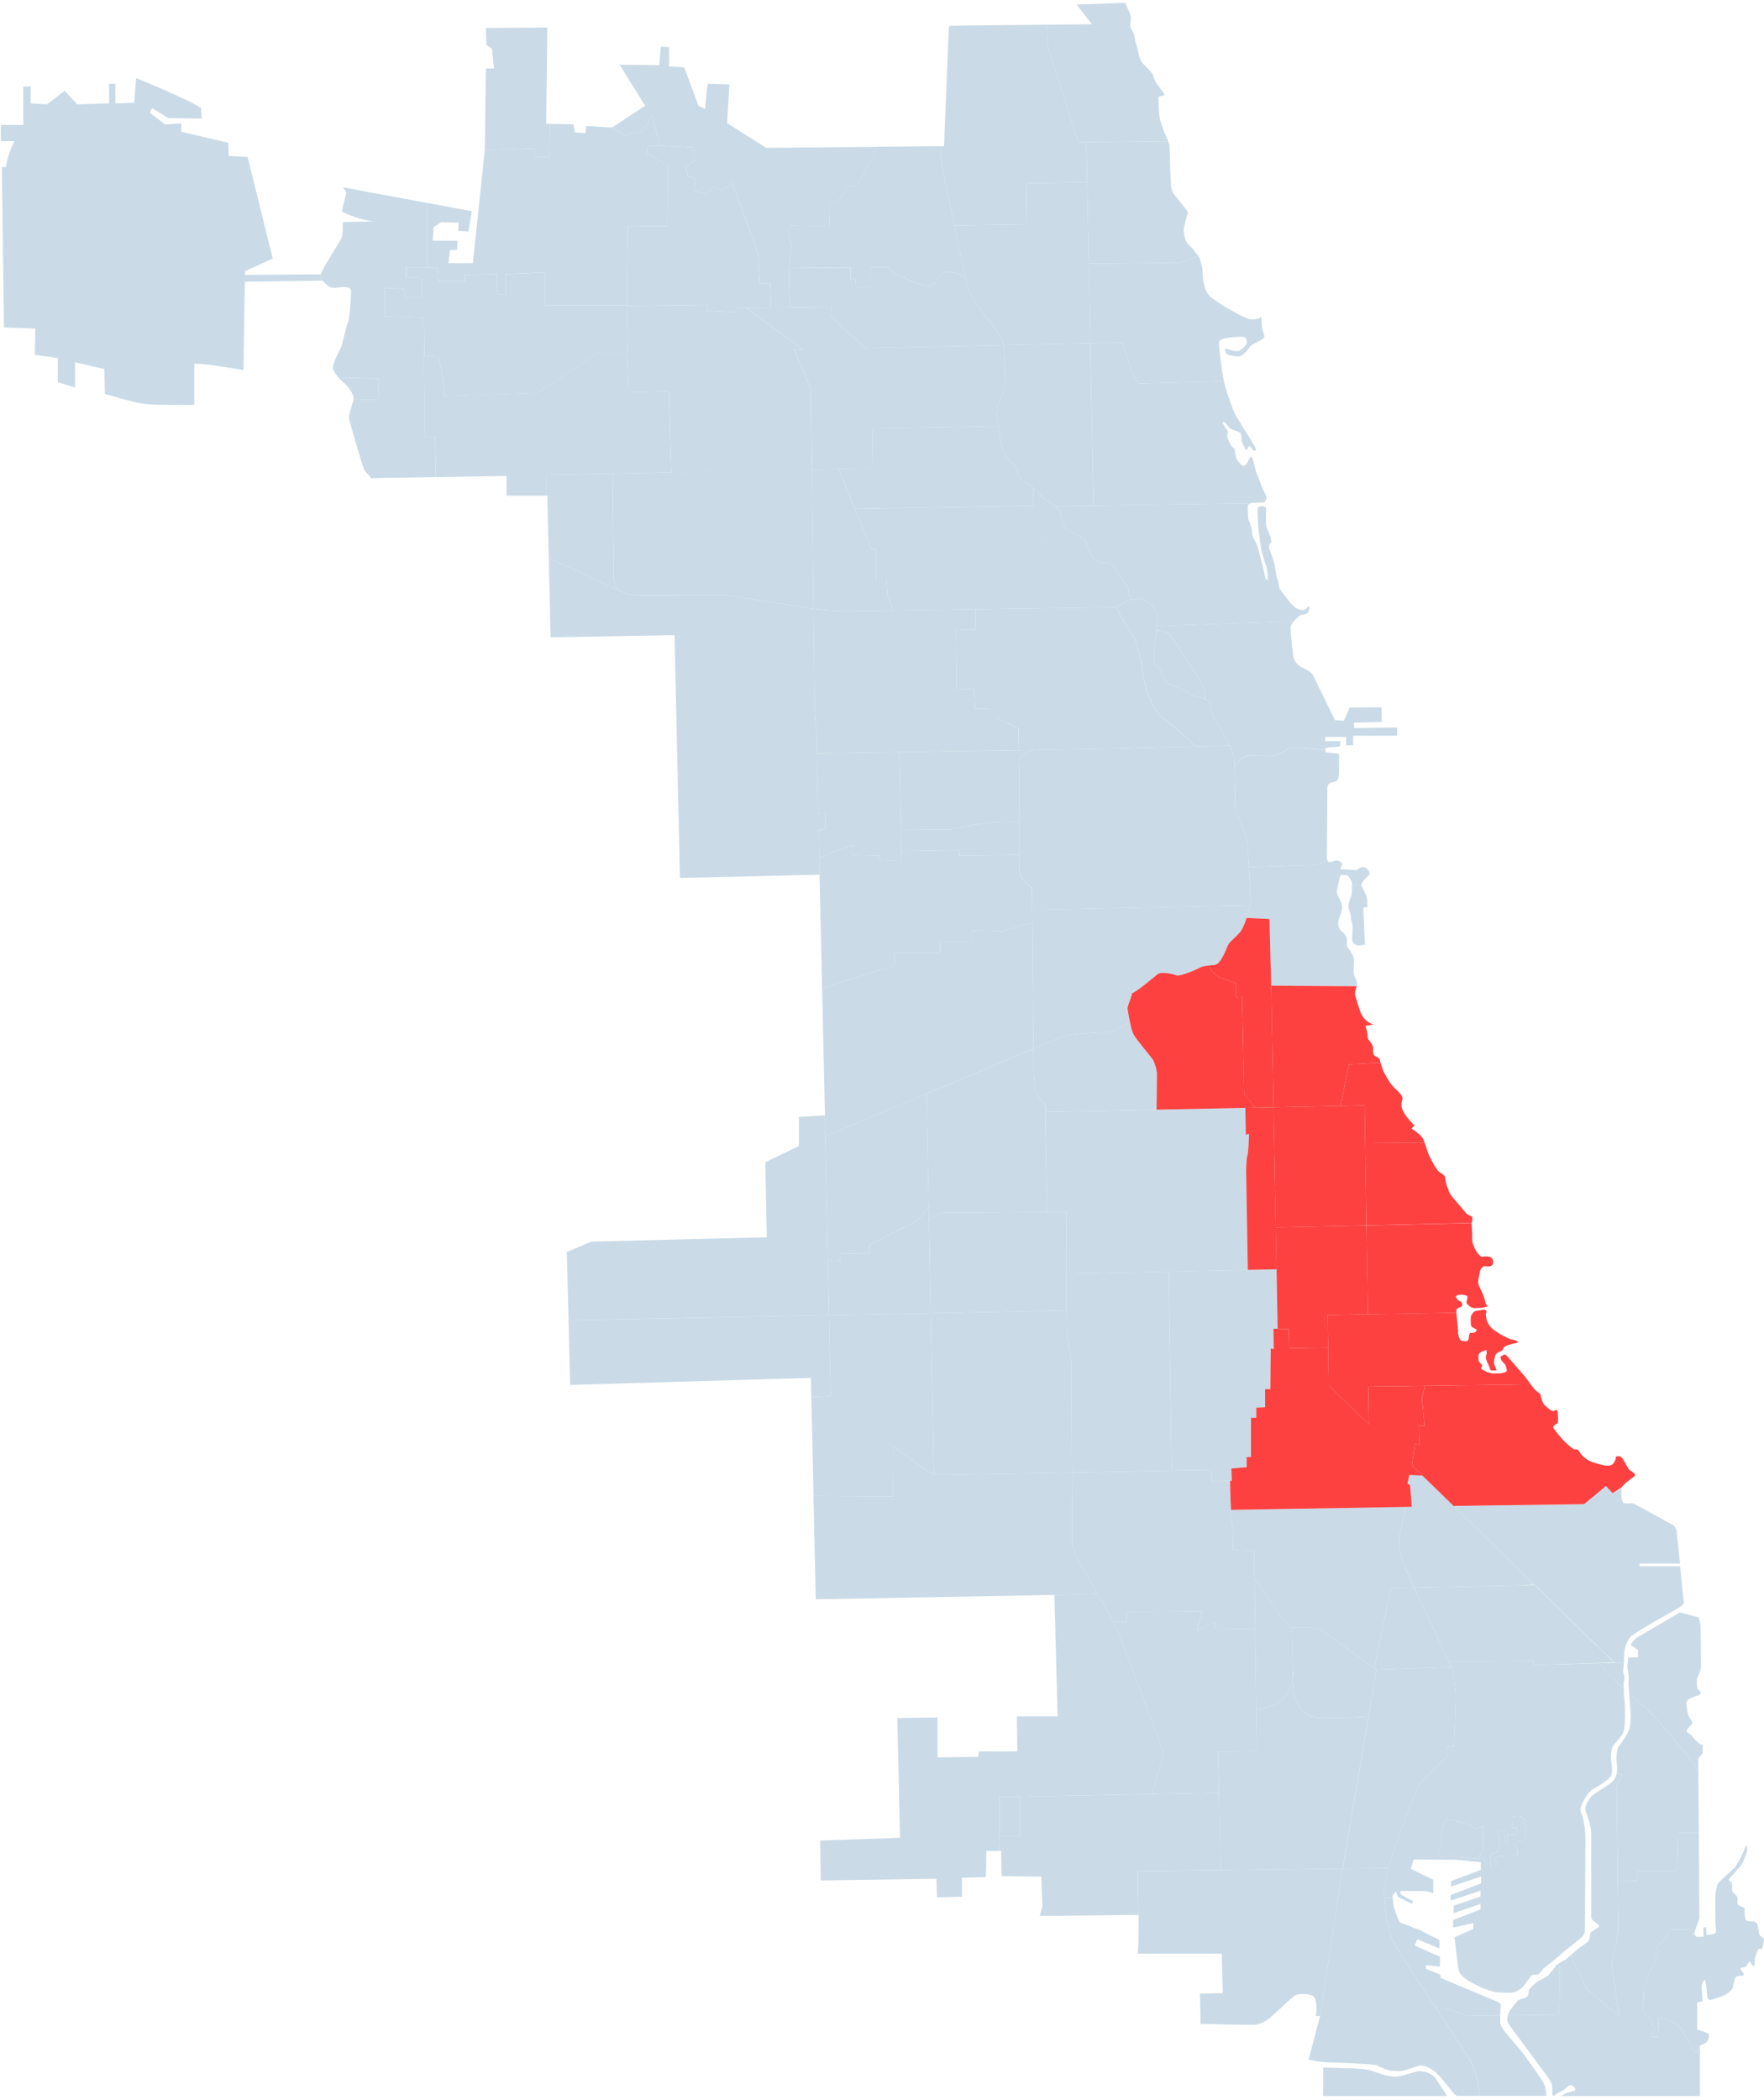 <svg viewBox="0 0 84 100" xmlns="http://www.w3.org/2000/svg"><g fill="none" fill-rule="evenodd"><path d="M16.177 17.977l1.863.05-.027 1.017-1.175-.025c.023-.306-.337-.69-.48-.81-.06-.05-.138-.123-.214-.204l.033-.03zM29.84 14.54h-3.88v-1.564l-1.89.08v.962h-.39v-.963l-1.55.026v.313h-1.243l-.052-.65h-1.5v.468l.75.027v.91h-.83v-.39l-.93-.05v1.353l1.863.078.026 1.823.647-.025s.363 1.406.285 1.927l4.45-.156 2.874-1.9h1.422l-.052-2.267zM47.593 87.456h.983v-1.9h-.983M63.024 98.454c.223.015.417.017.522.017.285 0 1.398.027 1.67.105.27.078.84.34 1.255.313.415-.026.868-.26 1.087-.26.22 0 .61.038.854.416.196.3.4.615.475.733l-.01.022h-5.86v-1.303l.01-.043zM72.474 97.703s-.517-.612-.673-.794c-.154-.183-.297-.366-.348-.508-.025-.07-.025-.25-.017-.435l-1.447.02c-.126 0-.606-.167-.794-.25-.187-.085-.833-.17-.833-.17l-.012.01c.832 1.267 1.63 2.478 1.63 2.478s.376.506.47 1.745h3.182c-.004-.194-.04-.402-.082-.522-.077-.22-1.074-1.575-1.074-1.575M80.922 97.453c-.05.095-.076.277-.076.277l-.117.012s-.518-.886-.687-1.16c-.168-.273-1.048-.52-1.048-.52l-.04.926h-.295s.012-.054.012-.118c0-.065.13-.17.13-.248 0-.078-.065-.142-.13-.195-.065-.052-.026-.182-.04-.274-.01-.09-.258-.142-.336-.273-.077-.13-.05-.455-.04-.508.016-.052.016-.572.04-.65.027-.078.092-.25.092-.366 0-.117.116-.376.155-.43.04-.05.22-.39.272-.56.05-.168.09-.494.09-.585 0-.09.323-.416.388-.467.065-.052.078-.144.09-.235.014-.09.247-.208.247-.208l.88.025.156.19.257-.75-.028-4.063h-.992L79.86 89.1h-1.88v.46l-.938.023h-.008l.03 2.393s-.168.924-.252 1.155c-.082.232-.042.63-.042.63l.334 2.227-1.523-1.26-.793-1.596-.014-.014c-.122.106-.24.2-.267.212-.036.014-.14.072-.237.133l.017.03-.042 2.435-2.442.038c-.036.12-.058.296.088.49.21.274 1.826 2.45 1.903 2.578.078.13.13.287.13.418 0 .12-.02.338.035.352h.017c.078-.027.156-.13.284-.183.13-.05.232-.117.297-.183.066-.064.182-.18.284-.142.106.04.26.208.118.26-.14.053-.323.065-.4.117-.04.027-.136.078-.22.13h6.612v-2.344l-.028-.003zM58.045 85.36l-.036-1.952 1.836-.02-.027-2.002c1.318-.09 1.65-.902 1.73-1.41.007.646.185 1.83 1.39 1.83 1.118 0 1.86-.037 2.222-.06l-1.227 7.227v.007l-5.822.072-.068-3.69z" fill="#CADBE7"/><path d="M61.568 79.566s-.022.167-.02.41c-.078.508-.41 1.32-1.73 1.41l-.048-3.816-.033-2.433c.132.196 1 1.47 1.194 1.74.21.293.543.63.543.63l.037-.002.058 2.06" fill="#CADBE7"/><path d="M65.543 79.502l-.38 2.243c-.364.024-1.105.06-2.224.06-1.205 0-1.383-1.183-1.39-1.83.036-.238.018-.41.018-.41l-.058-2.06.777-.02s.46.02.71.188c.218.147 1.98 1.42 2.437 1.75l.11.08M74.27 93.46l.017.03-.042 2.435-2.442.038c.012-.05.03-.093.037-.122.027-.103.362-.48.388-.532.027-.053.156-.117.323-.157.17-.038.17-.09.17-.09.078-.04.064-.196.078-.287.013-.09.388-.403.427-.43.04-.026.31-.168.413-.22.104-.053.402-.443.454-.522.023-.034.097-.088.177-.14M71.348 95.333s.13.053.116.17c-.006.06-.023.264-.03.464l-1.446.02c-.126 0-.606-.167-.794-.25-.187-.085-.833-.17-.833-.17l-.012.01c-.74-1.13-1.504-2.3-1.76-2.705-.497-.786-.605-1.505-.66-2.5l.39-.02c.007.12.04.37.06.464.028.103.222.703.312.742.092.04.388.117.492.18.104.067.376.118.454.17.077.053.645.34.71.365.066.027.195.105.195.105v.403l-1.047-.44-.13.297 1.204.535v.47l-.66-.067v.17l.685.286v.145l2.756 1.158zM77.25 84.5l-.27.525.054 4.558.03 2.394s-.168.923-.252 1.154c-.082.232-.042.63-.042.63l.334 2.227-1.523-1.26-.793-1.596-.014-.014.34-.296c.078-.065.376-.273.48-.35.102-.08.13-.34.14-.418.015-.08.287-.208.39-.3.104-.09-.168-.22-.272-.31-.102-.094-.077-.262-.077-.262v-3.855c-.003-.025-.006-.077-.012-.18-.012-.21-.18-.704-.26-.926-.076-.223.21-.614.287-.692.078-.078.22-.17.8-.547.248-.158.355-.347.397-.53l.037.008.23.042zM77.292 79.166h.034c-.01.18-.025.32-.025.32s-.025.066 0 .158c.026.09.052.156.052.234 0 .078-.038.247-.038.286 0 .014 0 .106.004.223-.342-.312-.64-.59-.716-.665-.07-.072-.253-.286-.45-.524l.724-.02.416-.012z" fill="#CADBE7"/><path d="M70.598 88.184c.065-.05.05-.22.05-.22v-1.03s-.295.144-.387.132c-.09-.014-.232-.144-.322-.183-.09-.04-.866-.274-.997-.274-.127 0-.166.273-.218.39-.052.117-.09.52-.104.703-.012.183-.09.39-.128.52-.04.132.155.183.155.183l.723-.012 1.048.117s.053-.13.053-.182c0-.05.063-.09.128-.144m1.98-.598c.09-.052.104-.273.104-.273s-.092-.574-.143-.73c-.052-.156-.493-.078-.493-.078s-.013.21-.013.287c0 .078-.012.117-.065.195-.052.08.285.052.285.052l-.014.3-.45.012v.39l-.144-.012s-.012-.366-.012-.47c0-.104-.156-.116-.272-.09-.116.025.025.272.05.403.028.13-.076.508-.115.586-.04.078-.323.117-.323.117v.61s.335-.05.335-.103c0-.053-.08-.13-.117-.21-.04-.077.104-.18.104-.18l.958-.04.012-.248s-.077-.13-.104-.22c-.025-.092.053-.144.092-.183.04-.04.233-.066.323-.117m-6.46 1.367c.364-1.316 1.126-3.2 1.466-4.014h.003l1.315-1.28.022-.483h.312s.084-2.08.084-2.394c0-.316-.146-1.303-.146-1.303s-.018-.04-.053-.11c-.026-.058-.065-.14-.112-.237l.02-.01 4.006-.042-.02.21 3.138-.092c.197.238.38.452.45.524.076.076.374.353.716.666.006.21.017.504.034.57.027.105.027.65.027.756 0 .103 0 .638-.105.833-.105.195-.415.508-.466.586-.052.078-.105.35-.105.547 0 .195.17.742-.05.964-.222.22-.65.48-.766.533-.117.053-.272.22-.323.312-.052.09-.376.546-.284.794l.09.247s.104.457.116.73l.01.274-.023 4.35s.012.207-.156.363-.97.77-1.034.847c-.066.078-.738.598-.79.65-.052.053-.18.26-.27.275-.093.01-.248 0-.3.05-.05.052-.36.52-.477.613 0 0-.132.09-.273.156-.143.063-.543.063-.92.024-.375-.04-1.137-.416-1.37-.572-.233-.156-.35-.3-.402-.404-.05-.104-.22-1.64-.22-1.64l.894-.392v-.286l-.96.222v-.365l1.308-.508v-.26l-1.28.442v-.352l1.28-.442v-.274l-1.424.47v-.262l1.45-.56v-.326l-1.437.483v-.262l1.423-.534v-.364l-1.138-.118-2.057-.012-.143.442 1.075.52v.64l-.376-.105h-1.19v.156l.61.34-.067.116-.672-.34-.077-.247s-.167.143-.167.235v.044l-.387.02c-.007-.09-.012-.188-.016-.286-.01-.25.07-.653.203-1.133" fill="#CADBE7"/><path d="M80.875 84.264l.02 3.008h-.992L79.86 89.1h-1.88v.46l-.938.023h-.008l-.054-4.558.27-.525-.23-.042-.036-.008c.058-.248-.008-.49-.008-.64 0-.26.014-.455.078-.6.065-.143.35-.43.505-.807.154-.376.076-.976.076-1.08 0-.062-.032-.412-.06-.698.397.36.793.717.94.84.238.2 1.66 1.866 2.36 2.8" fill="#CADBE7"/><path d="M81.08 83.056v.416l-.208.26.003.532c-.7-.933-2.12-2.598-2.358-2.798-.148-.124-.544-.48-.94-.84-.017-.192-.03-.353-.03-.384 0-.078.012-.34.012-.403 0-.067-.052-.328-.065-.445-.014-.117.05-.48.05-.48H78v-.34l-.337-.247c.026-.156.284-.35.284-.35l2.045-1.2.893.234s.077.21.09.39c.014.184.026 1.903.026 1.98 0 .08-.064.248-.09.313-.025.066-.103.208-.103.26 0 .053-.027.378.04.456.064.08.166.17.142.223-.028.05-.118.104-.195.117-.078.012-.3.117-.35.144-.053.025-.143.117-.143.22 0 .105.066.573.143.664.078.092.18.25.13.3-.052.052-.3.3-.246.378.05.078.18.13.232.196.05.064.35.43.478.415.01 0 .023-.005.04-.01M58.113 89.052l5.82-.072c-.033.22-.997 6.432-1.058 7.018h-.194l-.03-.01c.073-.283.017-.64.017-.64s0-.054-.078-.236-.687-.195-.855-.13c-.17.065-1.048.924-1.268 1.107-.22.18-.517.312-.687.324-.167.013-2.547-.04-2.547-.04l-.06.007-.006-.044-.026-1.406 1.088-.027-.052-1.875h-4.002c0-.03 0-.06.004-.09 0-.004 0-.008.002-.013.002-.025.005-.055.006-.088 0-.01 0-.018.002-.026.003-.037.006-.066.01-.09.015-.112.018-.436.015-.846v-.01c.004-.37.004-.684.004-.684h-.012c-.013-.75-.033-1.557-.033-1.917 0-.054.002-.108.006-.166l.033.003 3.903-.048zM59.846 83.387l-.027-2-.05-3.817h-.03l-1.9-.022v-.314l-.854.42.25-.924-3.59.022v.482l-.626-.02-.004.002c.108.2.175.337.194.396.062.188 2.21 5.86 2.21 5.86l-.557 1.953.907-.02 2.275-.044-.036-1.952 1.836-.02z" fill="#CADBE7"/><path d="M58.62 71.898c.018.418.044.79.077.883l.02 1.03 1.003.02.017 1.307.033 2.433h-.03l-1.9-.022v-.314l-.854.42.25-.924-3.59.022v.482l-.626-.02-.004.002c-.165-.307-.424-.766-.754-1.335-.156-.268-.327-.56-.513-.872-.837-1.408-.69-1.764-.69-1.764s-.01-1.442-.018-3.128l4.75-.093 1.903-.036.022.547.856-.02v.02s.015.733.046 1.364" fill="#CADBE7"/><path d="M66.9 74.608c-.418-1.008-.252-1.49-.252-1.49l.272-1.345v-.017l-5.567.095-2.734.048c.018.418.044.79.077.883l.022 1.03 1 .02.017 1.308c.132.195 1 1.468 1.194 1.74.21.292.543.628.543.628h.037l.777-.02s.46.02.71.187c.218.147 1.98 1.42 2.437 1.75l.005-.006.792-3.8 1.11-.023c-.194-.417-.352-.77-.442-.986M76.848 79.158l-3.834.133.02-.21-4.006.043-.02.01c-.34-.714-1.137-2.38-1.668-3.54l5.09-.102.643-.023c1.745 1.697 2.795 2.734 2.795 2.734s.62.577.98.958M69.174 79.48s-.018-.04-.053-.11l-.01.005-3.568.127-.38 2.243-1.226 7.228-.002.007 2.183-.027c.365-1.316 1.127-3.2 1.467-4.014h.003l1.315-1.28.022-.483h.312s.084-2.08.084-2.394c0-.316-.146-1.303-.146-1.303" fill="#CADBE7"/><path d="M80.004 74.578l.182 1.745s-.04.104-.22.22c-.18.118-2.238 1.226-2.37 1.446-.127.22-.256.468-.256.78 0 .128-.006.272-.014.397h-.034l-.416.01v-.01L69.25 71.74l.028-.03 6.157-.083 1.043-.863.314.338.417-.274.016.006-.003.007c-.038.144-.026.69.117.73.14.04.35 0 .427.013.077.014 1.798.99 1.875 1.015.078.027.195.196.195.313l.167 1.538h-1.927v.13h1.927zM69.12 79.37l-.01.005-3.568.127s-.038-.03-.108-.08l.004-.005.794-3.8 1.108-.023c.532 1.16 1.326 2.825 1.668 3.54l.113.236M55.07 52.84l4.232-.085.02 1.276.156-.038s-.02.84-.078 1.035c-.06.195-.06.703-.06.8 0 .093.07 4.246.077 4.64l-3.764.08-4.867.105c-.003-1.488 0-2.95 0-2.95l-.916.01v-.048l-.104-4.714 5.305-.11zM54.21 89.1l3.903-.05-.068-3.69-2.275.046-.907.02-6.287.124V87.455h-.984l-.02.028.023.63v.02h.075l.026 1.198 1.89.026.05 1.433-.128.44 4.697-.05c-.013-.75-.033-1.556-.033-1.917 0-.054.002-.108.006-.166l.033.003z" fill="#CADBE7"/><path d="M67.726 70.252c1.76 1.71 3.725 3.637 5.328 5.195l-.624.044-5.09.104c-.192-.417-.35-.77-.44-.986-.418-1.008-.252-1.49-.252-1.49l.272-1.345v-.017l.313-.004-.084-1.028-.126-.085.082-.395M48.576 85.55v.005h-.98v-2.161h.85l-.025-1.667h1.942l-.155-5.774 2.04-.064.015-.01c.33.57.59 1.03.754 1.336.108.2.175.337.194.396.062.188 2.21 5.86 2.21 5.86l-.557 1.953-6.287.125zM47.595 88.112v.02h-.624l-.024 1.25-1.14.027v.91l-1.19.027-.025-.886-5.51.08-.028-1.902 3.804-.13-.13-5.703 1.916-.027v1.902l1.94-.027.027-.26h.985v2.162h-.003v1.9l-.02.028M44.237 58.08l.084 4.45-4.844.095-.056-2.59.58.02.02-.357 1.357-.02.042-.4 2.127-1.092s.48-.316.668-.777h.01l.012.67z" fill="#CADBE7"/><path d="M44.125 52.117l.1 5.292h-.01c-.188.46-.668.776-.668.776l-2.13 1.092-.04.4-1.357.02-.02.357-.58-.02-.13-5.926c1.65-.694 3.305-1.39 4.82-2.03l.015.037zM51.017 64.906l.025 5.21c-3.22.057-6.422.114-6.535.103-.01-.003-.025-.006-.042-.014l-.145-7.676 6.353-.127h.12c.008.717.02 1.253.036 1.348.063.338.187.883.187 1.156M64.982 41.297c.155.065.286.247.208.364-.07.107-.36.318-.36.474l-.45.007c0-.046-.002-.085-.005-.113-.014-.132-.208-.352-.208-.352l.014-.27.414.022s.233-.196.388-.13" fill="#CADBE7"/><path d="M65.098 42.77c.015.116.015.428.015.428l-.195.013.078 1.77c-.453.115-.588-.06-.61-.247-.005-.05-.003-.097 0-.142.028-.22.028-.532 0-.637-.025-.105-.05-.144-.05-.195 0-.052-.014-.222-.053-.325-.034-.092-.068-.163-.076-.24v-.034c0-.093.076-.34.13-.483.04-.11.047-.368.042-.536l.45-.006c0 .018.003.033.01.05.078.155.246.468.258.585" fill="#CADBE7"/><path d="M59.53 43.106c.01-.06.018-.104.018-.13 0-.087-.04-.93-.08-1.692h.002l3.132-.104.594-.183.027-.014c.025.048.065.08.13.067.18-.04.258-.117.362-.066.102.052.296.052.102.404l.364.018-.013.27-.335-.015-.105.418c-.038.156-.104.403-.038.534.058.12.216.37.222.59 0 .02 0 .042-.003.06-.027.235-.21.547-.183.743.027.195.09.287.207.378.116.09.208.273.208.35 0 .08-.053.3.05.405.105.104.3.39.285.64-.012.245-.05.558.027.702.077.142.143.325.116.43-.003.015-.01.034-.017.054l-.01-.003-4.06-.026-.01-.353-.07-2.822-1.09-.05c.08-.23.138-.458.166-.602" fill="#CADBE7"/><path d="M59.038 39.09c-.043-.1-.082-.188-.112-.254-.128-.286-.102-.495-.102-.495s-.015-1.178-.034-1.843c.06-.074.253-.308.318-.395.078-.105.517-.13.517-.13s.776.025.907.025c.13 0 .543-.103.672-.26.13-.156.7-.13.7-.13l1.163.104h.052v.106l.646.078v.833s.027.468-.206.495c-.233.025-.35.13-.35.273 0 .143-.026 3.268-.026 3.268s-.005.134.04.22l-.028.014-.594.183-3.132.104h-.002c-.032-.61-.065-1.168-.076-1.25-.018-.14-.208-.607-.354-.945M49.87 57.664v.047c-1.578.012-4.658.035-4.905.035-.334 0-.708.336-.708.336h-.02l-.013-.67-.1-5.293-.015-.037c2.105-.886 3.938-1.658 5.103-2.147l.01 1.09s0 .99.285 1.302l.284.312-.026.313.104 4.714z" fill="#CADBE7"/><path d="M55.09 51.16c0 .2-.016 1.507-.02 1.68l-5.304.11.026-.313-.284-.312c-.286-.313-.286-1.302-.286-1.302l-.01-1.09 1.318-.55c.447-.177 1.746-.216 2.29-.255.192-.014.567-.208.983-.46.048.234.112.474.18.598.157.273.837 1.073.914 1.19.078.117.194.49.194.703M48.525 39.133c-.002.67-.002 1.273-.002 1.578H48.5l-2.823.027v-.26l-2.743.05h-.01l-.02-1.015 2.227-.012c.2 0 .883-.155 1.102-.198.22-.046.947-.157 1.43-.157.093 0 .408-.004.863-.012" fill="#CADBE7"/><path d="M49.24 35.712c-.074.016-.665.152-.69.494-.016.206-.022 1.68-.025 2.927-.455.008-.77.012-.862.012-.484 0-1.21.11-1.43.157-.22.043-.903.198-1.102.198l-2.226.012-.072-3.7c1.735-.026 3.804-.057 5.693-.09.242-.002.48-.006.716-.01M49.154 43.316l.006.625h-.04l-1.373.39-1.45-.025v.547l-1.525-.027v.547H42.6l-.028.6s-.62.208-.983.312c-.364.103-2.434.782-2.434.782h-.007l-.123-5.418-.01-.814 1.588-.618-.025.495 1.267.027.026.208 1.06.052-.008-.47h.01l2.742-.05v.26l2.822-.026h.023v.21s-.024.65.104.833c.13.18.362.47.518.494l.01 1.07z" fill="#CADBE7"/><path d="M59.468 41.284c-.032-.61-.065-1.168-.076-1.25-.018-.14-.208-.607-.354-.945l-.11-.254c-.13-.286-.104-.495-.104-.495s-.015-1.178-.034-1.843c-.006-.208-.013-.366-.02-.422-.008-.094-.106-.32-.23-.572l-1.63.04-2.77.063c-.058.02-2.22.063-4.9.106-.074.016-.665.152-.69.494-.016.206-.022 1.68-.025 2.927v1.788s-.026.65.103.833c.128.18.36.47.517.494l.01 1.07 8.492-.173 1.882-.038c.01-.06.018-.104.018-.13 0-.087-.04-.93-.08-1.692M55.79 69.987l.002.036-4.75.093c-.01-2.3-.025-5.052-.025-5.21 0-.273-.124-.82-.188-1.154-.018-.096-.03-.632-.036-1.35-.005-.52-.008-1.138-.008-1.75l4.867-.105v.026l.137 9.414z" fill="#CADBE7"/><path d="M60.84 63.273l-.052-2.835h-.03l-.588.012-.753.016-3.764.08v.027l.137 9.415.002.035c1.15-.02 1.903-.035 1.903-.035l.022.546.856-.02h.083l-.02-.59.73-.06v-.484h.208v-1.87h.25v-.483l.418-.02v-.862h.25l.012-1.11.01-.822.145.02-.022-.966.203.006zM44.32 62.53l.145 7.676c-.346-.13-1.92-1.33-1.92-1.33l-.02 2.373-3.788-.023-.104-4.703h.03l.897-.043-.084-3.855 4.845-.095z" fill="#CADBE7"/><path d="M44.465 70.206c.017.008.03.01.042.013.113.01 3.315-.047 6.535-.104l.017 3.128s-.147.356.69 1.764c.185.312.356.604.512.873l-.014.01-2.04.063v-.008l-11.362.208-.11-4.927 3.788.023.02-2.375s1.575 1.202 1.92 1.33M39.476 62.625l.084 3.856-.897.043h-.03l-.02-.917-11.464.34-.077-3.076M57.647 43.144l-8.493.172.006.625.047 5.32.006.673 1.317-.55c.447-.177 1.746-.216 2.29-.255.192-.014.567-.208.983-.46-.06-.285-.098-.56-.11-.613-.02-.1.08-.333.118-.43.04-.098.097-.294.097-.294l-.027-.03c.155 0 1.087-.78 1.242-.913.156-.13.7-.025.88.054.183.08 1.01-.287 1.14-.365.088-.053.244-.08.424-.102.087-.01.18-.02.274-.028.285-.026.543-.73.62-.91.078-.183.31-.34.57-.626.12-.133.24-.42.334-.702.078-.23.137-.458.165-.602l-1.883.038zM50.786 60.652c0 .612.003 1.23.008 1.75h-.122l-6.352.128-.083-4.45h.02s.374-.335.708-.335c.247 0 3.327-.023 4.905-.034l.917-.007s-.004 1.46 0 2.95M42.925 40.528l-.02-1.015-.074-3.702c-2.082.032-3.686.054-3.927.057.01.683.033 1.925.048 2.89l.335-.026v.758H39l.01.61.007.736 1.588-.618-.025.495 1.267.027.026.208 1.06.052-.008-.47z" fill="#CADBE7"/><path d="M49.207 49.26l-.047-5.32h-.04l-1.373.39-1.448-.025v.547l-1.528-.027v.547H42.6l-.028.6s-.62.208-.983.312c-.364.103-2.434.782-2.434.782h-.007l.135 6.04-.017.002.01.383.012.62c1.65-.694 3.305-1.39 4.82-2.03 2.105-.886 3.938-1.658 5.103-2.147l-.006-.672z" fill="#CADBE7"/><path fill="#CADBE7" d="M39.42 60.034l-.13-5.925-.013-.62-.01-.382-1.224.076v1.383l-1.054.51-.55.27.077 3.567-8.358.208-.026.01-1.14.485.08 3.253 12.402-.245M42.832 35.81c-2.084.032-3.688.054-3.93.057l-.005-.495c0-.234-.102-1.588-.102-1.588l-.058-4.79c.14.015 1 .103 1.402.103.115 0 1.066-.013 2.406-.03l3.908-.058v.97l-.932.028.027 2.786.826.026.05.938.986-.027v.418l1.087.547.023.964.002.063c-1.89.032-3.958.063-5.693.088M47.784 16.43l-6.583.14-1.63-1.484.026-.47-1.983.025c-.02-.68-.036-1.342-.036-1.402 0-.054.005-.243.016-.47h.037l2.873-.026v.547l.232-.027.025.417h.7v-.964h.853s.155.287.31.312c.156.027.725.34.907.417.18.078.7.26.88.13.18-.13.362-.65.75-.625.39.027.777.21.777.21l.023-.007c.07.317.118.53.132.578.078.262.413.758.544.94.128.182 1.11 1.38 1.138 1.64l.01.12"/><path d="M51.845 12.56l.074 3.782-4.135.088-.01-.12c-.028-.26-1.01-1.458-1.14-1.64-.13-.182-.465-.678-.543-.94-.014-.047-.062-.26-.132-.577-.126-.578-.323-1.503-.514-2.41l.025-.005 3.417-.054-.027-1.953 2.91-.05.075 3.88zM57.14 32.403s.287.495.26.834l-.108.004c-.058-.02-.112-.03-.15-.03-.156 0-.492-.155-.622-.26-.13-.103-.517-.26-.7-.313-.18-.05-.49-.39-.516-.57-.025-.184-.078-.184-.26-.367-.18-.18-.077-.625-.077-.78 0-.092.05-.508.095-.91.09.006.522.05.68.26l.183.233 1.216 1.9z" fill="#CADBE7"/><path d="M55.062 30.01c-.044.402-.095.818-.095.91 0 .155-.102.6.078.78.182.183.234.183.26.366.026.18.336.52.516.57.183.055.57.21.7.314.13.105.466.26.62.26.04 0 .094.01.152.03.173.06.392.212.392.466 0 .338.182.6.337.833.094.14.338.582.52.963l-1.63.04c-.446-.524-1.202-1.085-1.592-1.407-.548-.45-.87-1.703-.92-2.205-.05-.5-.275-1.377-.375-1.552-.095-.166-.48-.647-.88-1.484l.737-.37.008-.01c.026.023.06.036.096.036.182 0 .362-.105.466 0 .104.103.672.39.672.728 0 .11-.015.303-.037.52l-.023.21" fill="#CADBE7"/><path d="M49.24 35.712c-.234.004-.473.008-.715.01v-.063l-.026-.965-1.088-.547v-.417l-.985.028-.05-.938-.828-.026-.028-2.786.932-.027v-.97l6.65-.096.04-.02c.4.837.784 1.318.88 1.484.1.175.324 1.052.373 1.553.05.503.373 1.756.92 2.206.39.322 1.147.883 1.594 1.406l-2.77.064c-.058.02-2.22.063-4.9.106M45.96 13.153l-.023.006s-.388-.183-.776-.21c-.388-.025-.57.495-.75.625-.18.13-.7-.052-.88-.13-.182-.078-.75-.39-.907-.417-.155-.025-.31-.312-.31-.312h-.854v.964h-.7l-.025-.418-.232.027v-.548l-2.873.027-.037-.003c.014-.344.042-.775.088-.962.03-.122-.036-.34-.146-.59l.018-.01.078-.468 1.863.052.025-1.043c.647-.286.907-.91.907-.91l.388.025.983-1.85v-.02l2.987-.03c.014.33.042.832.092 1.066.037.175.298 1.427.57 2.714.192.908.39 1.833.515 2.41" fill="#CADBE7"/><path d="M51.733 6.805l.037 1.875-2.91.05.027 1.954-3.416.053-.024.005c-.273-1.287-.534-2.54-.57-2.714-.05-.234-.08-.736-.093-1.066h.17l.232-5.73c.542-.016 2.874-.04 4.658-.057v.005l.053 1.042 1.45 4.556.387-.005v.032zM58.54 35.503c-.182-.38-.425-.823-.52-.964-.154-.235-.336-.496-.336-.834 0-.254-.22-.406-.392-.465l.108-.003c.027-.34-.26-.834-.26-.834l-1.215-1.9-.182-.234c-.16-.21-.59-.254-.68-.26l.022-.212.013.002s.257.025.49 0c.227-.027 5.682-.2 5.944-.21l.003.09c-.037.056-.065.106-.07.145-.028.156.09 1.355.154 1.55.062.195.256.364.45.442.195.078.39.222.442.313.05.092 1.06 2.162 1.06 2.162l.427.025.27-.625 1.515-.012.012.703-1.32.026.014.26 2.045-.026v.39h-2.097v.455h-.335v-.392h-.997v.196h.725l-.025.248-.686.078v.09h-.053l-1.164-.104s-.57-.025-.7.13c-.128.158-.542.26-.67.26-.132 0-.908-.024-.908-.024s-.44.025-.517.13c-.065.087-.26.32-.318.395-.006-.208-.012-.366-.02-.422-.008-.094-.106-.32-.23-.572" fill="#CADBE7"/><path d="M55.627 6.727l-3.894.046-.388.005-1.45-4.556-.052-1.042v-.005l2.15-.022-.726-.937 2.318-.08c.005.01.008.02.01.028.08.195.254.527.254.683 0 .156-.06.35-.02.47.038.116.154.194.175.33.018.137.077.43.135.567.06.138.077.606.292.82.212.216.465.45.484.568.02.117.078.234.176.39.096.156.427.508.35.547-.08.038-.273.038-.273.096 0 .06 0 .92.095 1.153 0 0 .194.572.26.702.03.063.07.15.102.235" fill="#CADBE7"/><path d="M51.77 8.68l-.037-1.875v-.032l3.894-.046c.037.093.065.18.065.22 0 .08.027.834.027.94 0 .102.038.766.038.883 0 .117.05.366.18.522.13.156.492.61.53.664.04.052.117.142.09.208-.024.066-.193.677-.193.78 0 .106.053.458.13.575.078.116.335.336.388.44.047.095.134.146.188.23l-.007.005-.854.313-4.348.05h-.017L51.77 8.68zM69.977 98.055l-1.63-2.478c-.738-1.13-1.503-2.3-1.76-2.705-.496-.786-.604-1.505-.658-2.5-.007-.09-.012-.188-.016-.286-.01-.25.07-.653.203-1.133l-2.183.027c-.034.22-1 6.432-1.06 7.018h-.013l-.542 2.057-.004.01.004.002c.53.144 1.138.144 1.215.144.078 0 1.902.067 2.02.13.115.066.58.262.685.262.103 0 .35.012.35.012.245.027.645-.156.905-.234.26-.078.492.026.802.234.31.21.84 1.03 1.022 1.147l.06.04h1.072c-.096-1.24-.473-1.745-.473-1.745" fill="#CADBE7"/><path d="M68.83 99.69c-.007-.01-.014-.023-.024-.035-.098-.153-.248-.386-.394-.61-.247-.378-.635-.417-.854-.417-.22 0-.674.234-1.087.26-.414.026-.983-.235-1.255-.313-.272-.078-1.384-.103-1.67-.103-.06 0-.155 0-.266-.005h-.05l-.206-.012-.008.042V99.8h5.86l.01-.023-.035-.054c-.005-.01-.013-.02-.02-.032M61.532 29.59c-.262.01-5.717.183-5.944.21-.233.025-.49 0-.49 0 .01-.22.024-.413.024-.522 0-.337-.568-.625-.672-.728-.104-.105-.284 0-.466 0-.037 0-.07-.012-.096-.036-.106-.086-.14-.314-.163-.46-.025-.182-.517-.78-.646-1.04-.13-.26-.493-.21-.648-.21-.156 0-.362-.234-.493-.416-.13-.182-.207-.494-.233-.626-.025-.13-.777-.493-.906-.546-.128-.052-.283-.547-.283-.755 0-.1-.122-.238-.262-.36l1.815-.03 7.4-.104.015.032c-.038.027-.066.057-.066.085v.065s0 .535.038.6c.038.064.128.35.155.494.026.144.012.222.065.34.05.116.18.337.207.44.026.106.336 1.24.35 1.395.01.156.128.26.142.156.012-.104-.027-.468-.092-.65-.064-.184-.233-.717-.245-.887-.013-.17-.13-.884-.13-1.028 0-.144-.064-.833.026-.872.09-.04.298-.066.337.04.04.102.012.168.012.258 0 .093-.012.43.014.6.024.17.206.482.218.586.014.103.04.196-.012.235-.052.04-.09.18-.052.286.04.105.246.677.246.755 0 .078.077.39.077.47 0 .077.078.26.104.377.026.117.026.247.065.3.04.052.272.364.402.533.13.17.297.352.452.417.154.066.297.09.375.013.077-.078.167-.208.18-.103.014.103-.064.298-.14.325-.08.026-.208.026-.286.065-.06.03-.277.227-.395.39l-.003-.09z" fill="#CADBE7"/><path d="M60.156 23.34c.05.105.182.34.155.39-.025.054-.05.197-.154.197s-.36.014-.478.014c-.065 0-.14.026-.192.058l-.016-.032-7.4.104-.15-7.728 1.547-.033s.413 1.537.75 1.953l4.037-.104.03-.007c.136.61.388 1.225.448 1.386.066.168.053.13.066.168.012.04.892 1.433.944 1.537.053.103.09.182.053.196-.04.013-.117.04-.156-.038-.04-.08-.144-.196-.183-.144-.038.05-.09.234-.142.144-.052-.093-.194-.352-.194-.457 0-.104-.012-.3-.09-.35-.077-.053-.426-.145-.492-.223-.063-.078-.14-.18-.18-.235-.038-.05-.18-.078-.13.027.053.105.27.364.247.43-.027.065-.066.195-.014.286.054.092.13.326.21.39.077.066.128.093.128.17 0 .08.05.416.155.52.104.106.206.287.337.196.13-.09.194-.403.272-.403.077 0 .024-.014.09.13.065.144.143.586.206.715.065.132.247.64.298.743" fill="#CADBE7"/><path d="M60.17 15.855c.037.103.076.195-.026.273-.104.078-.544.274-.596.352-.052.078-.362.493-.556.493-.194 0-.556-.064-.595-.142-.02-.04-.06-.116-.068-.172-.01-.052.006-.086.08-.06.155.05.478.194.647.077.168-.117.362-.3.323-.43-.04-.13-.027-.195-.233-.21-.206-.012-.827.054-.92.106-.09.052-.18.052-.18.196 0 .045.01.17.026.337.035.37.105.957.194 1.394l.018.086-.03.006-4.038.102c-.337-.415-.75-1.953-.75-1.953l-1.548.032-.075-3.783h.017l4.347-.052.853-.313.008-.004c.01.01.015.02.02.032.05.103.18.494.18.69 0 .194.014.897.363 1.21.35.312 1.67 1.07 1.902 1.08.233.014.337-.025.4-.038.066-.012.144-.13.144-.027 0 .105 0 .366.025.483.025.117.025.13.064.235M53.144 28.894l.736-.37.008-.01c-.106-.086-.14-.314-.163-.46-.025-.182-.517-.78-.646-1.042-.13-.26-.493-.207-.648-.207-.156 0-.362-.235-.493-.418-.13-.18-.207-.493-.234-.625-.024-.13-.776-.493-.905-.546-.127-.052-.283-.547-.283-.755 0-.1-.122-.238-.262-.36-.15-.128-.318-.238-.385-.264-.13-.052-.233-.156-.44-.39-.068-.08-.15-.152-.232-.22l.024.844-1.6.03c1.838 1.442 4.06 3.195 4.06 3.195-.004-.004-2.225-1.755-4.06-3.195l-6.887.127-.023.01.773 1.916h.233v1.433h.492l.052.78.284.678v.022l3.908-.057 6.65-.096.04-.02z" fill="#CADBE7"/><path d="M49.198 23.225c-.17-.144-.354-.266-.493-.353-.206-.13-.233-.286-.233-.47 0-.18-.388-.44-.57-.624-.13-.13-.287-.914-.375-1.486-.033-.22-.056-.41-.064-.52-.026-.39.155-.806.233-.91.078-.104.182-.546.182-.807 0-.232-.062-1.225-.094-1.625l4.135-.088.15 7.728-1.812.027-.003.003c-.15-.128-.318-.238-.385-.264-.13-.052-.233-.156-.44-.39-.068-.08-.15-.152-.232-.22" fill="#CADBE7"/><path d="M49.198 23.225c-.17-.144-.354-.266-.493-.353-.206-.13-.233-.286-.233-.47 0-.18-.388-.44-.57-.624-.13-.13-.287-.914-.375-1.486l-.013.002-4.318.075-1.66.028.027 1.902-1.618.033.767 1.903.023-.01 6.888-.126 1.6-.03-.025-.845z" fill="#CADBE7"/><path d="M42.546 29.044v.022c-1.34.018-2.29.03-2.407.03-.403 0-1.263-.087-1.403-.1l-.08-6.638 1.288-.025.767 1.903.773 1.917h.233v1.433h.492l.052.78.284.678z" fill="#CADBE7"/><path d="M39.285 38.73l-.334.026c-.014-.964-.036-2.206-.047-2.89l-.006-.494c0-.234-.102-1.588-.102-1.588l-.058-4.79-.02-.002s-3.882-.625-4.192-.65c-.31-.026-3.106 0-3.494 0-.387 0-1.035.025-1.294-.104-.037-.02-.14-.07-.292-.14-.872-.41-3.304-1.528-3.304-1.528h-.01l.088 3.777 5.9-.105.225 10.09.033 1.473 6.65-.157-.01-.814-.007-.737-.01-.61h.285v-.756z" fill="#CADBE7"/><path d="M38.658 22.358l.08 6.637-.02-.003s-3.883-.625-4.193-.65c-.31-.026-3.106 0-3.494 0-.387 0-1.035.025-1.294-.104-.037-.02-.14-.07-.292-.14l.008-.017c-.206-.182-.233-.65-.233-.65l-.052-4.87v-.01l2.795-.056 6.695-.136zM38.613 18.523l.045 3.835-6.695.136v-.013l-.104-3.852-1.916.052-.077-1.875h.024l-.05-2.24 3.855-.053-.024.288 1.294.078.155-.21.41-.004 2.122 1.547c.195.145.39.287.582.426l-.01.012-.414-.026.803 1.9zM37.062 7.034l-.572.005-1.863-1.173.104-1.848-1.035-.028-.128 1.2-.31-.158-.673-1.823-.725-.05v-.913l-.39-.025-.077.884-1.89-.025 1.218 1.954-1.56 1.028.008.013.568.366.907-.21.413-.78.363 1.484 1.603.078.05.625-.412.313.104.444.337.103-.05.573.594.183.362-.34.388.157.44-.364.312.728.956 2.657.078 1.407h.492l.05 1.153.89-.01c-.018-.68-.035-1.342-.035-1.403 0-.053.005-.242.016-.47.014-.344.042-.775.088-.962.03-.122-.036-.34-.146-.59l.018-.01.078-.468 1.863.052.025-1.043c.647-.286.907-.91.907-.91l.388.025.983-1.85v-.02l-4.734.042z" fill="#CADBE7"/><path d="M47.878 18.055c0-.232-.062-1.225-.094-1.625l-6.583.14-1.63-1.484.026-.47-1.983.025-.89.01-1.192.014 2.122 1.547c.195.145.39.287.582.426l-.01.012-.414-.026.803 1.9.045 3.836 1.287-.025 1.618-.033-.027-1.902 1.66-.03 4.318-.074.013-.002c-.033-.22-.056-.41-.064-.52-.026-.39.155-.806.233-.91.078-.104.182-.546.182-.807" fill="#CADBE7"/><path fill="#CADBE7" d="M36.672 13.497h-.492l-.078-1.406-.956-2.656-.31-.728-.442.364-.388-.156-.362.34-.594-.184.05-.573-.336-.103-.103-.444.414-.312-.05-.625-1.605-.08h-.57l-.027.367.984.598-.026 2.864-1.89.027v.063l-.05 3.686v.026l3.855-.054-.024.288 1.294.078.155-.21.41-.004 1.192-.014M31.963 22.48v.014l-2.795.056-3.132.063v.99h-1.914v-.94l-3.363.056v-.028l-.04-1.89h-.497l-.04-3.82.03-.02.648-.028s.363 1.407.285 1.928l4.452-.156 2.872-1.9h1.397l.077 1.874 1.915-.052.103 3.853z"/><path d="M29.452 28.08l-.008.018c-.872-.41-3.304-1.528-3.304-1.528h-.01l-.067-2.968h-.027v-.99l3.132-.062v.01l.05 4.87s.028.468.234.65M26.19 5.897v.022l-.025 1.56h-.7v-.414l-2.38.078.052-3.882h.388l-.102-.937-.26-.18-.026-.81 2.926-.026-.053 4.584" fill="#CADBE7"/><path fill="#CADBE7" d="M30.823 7.3l.026-.366h.57l-.364-1.484-.413.78-.907.21-.568-.365-.008-.013-.02.013-1.214-.078-.053.34-.49-.028-.078-.39-1.114-.023v.022l-.025 1.56h-.7v-.414l-2.38.078-.34 3.23-.23 2.16h-1.163l.077-.625h.336l.027-.444h-1.19l.05-.65.363-.235.828.026-.026.39.492.027.113-.7.042-.264-2.127-.396v3.078h.497l.05.652h1.243v-.313l1.553-.025v.964h.39v-.965l1.888-.078v1.562h3.882l.05-3.687v-.064l1.89-.028.027-2.864"/><path d="M20.72 20.802h-.497l-.04-3.82.03-.02-.026-1.825-1.863-.078v-1.354l.932.052v.39h.83v-.91l-.753-.027v-.468h1.005V9.664l-4.033-.75v.002c.11.106.195.214.182.284-.026.156-.182.652-.182.78l.004.114c.564.264 1.124.44 1.6.44v.002c-.352.01-.937.023-1.583.04.006.315-.004.662-.073.787-.13.234-.776 1.25-.854 1.43-.04.09-.102.187-.132.284-.03.098-.025.196.078.287 0 .002 0 .002.003.003.206.183.31.34.542.34.233 0 .828-.157.828.155 0 .313-.078 1.354-.155 1.51-.078.156-.26 1.015-.31 1.147-.052.128-.467.832-.39 1.066.048.142.163.294.28.42l.032-.03 1.863.052-.027 1.016-1.175-.025c-.002.025-.006.05-.014.077-.104.312-.233.728-.208.833.026.104.674 2.422.776 2.526.06.058.19.19.314.338l.05-.025 3.003-.05v-.028l-.04-1.89z" fill="#CADBE7"/><path d="M15.268 13.077l-.04-.013-1.382.01-2.18.015.003-.177 1.32-.6-.355-1.432-.842-3.405-.896-.05-.024-.627-2.24-.525v-.4l-.773.05-.723-.553.1-.225.772.477 1.593.025-.025-.502c-.12-.084-.328-.198-.58-.325-.857-.407-1.844-.83-2.512-1.103L6.39 4.895l-.896.025v-.928h-.298v.928l-1.52.05-.596-.65-.848.65-.772-.05v-.8h-.348v1.827H.042v.776h.647s-.35.652-.4 1.23h-.2l.1 7.64 1.495.05-.026 1.254 1.095.15V18.2l.822.25v-1.202l1.394.325.026 1.18s1.295.4 1.818.475c.523.075 2.44.05 2.44.05v-1.955c.547-.025 2.34.3 2.34.3l.067-4.21 2.135-.027 1.55-.022c-.102-.09-.106-.19-.077-.287M70.65 86.935v1.028s.013.17-.052.222c-.065.052-.13.09-.13.143 0 .052-.05.182-.05.182l-1.05-.117-.724.013s-.194-.052-.155-.182c.038-.13.116-.34.128-.52.013-.183.052-.587.104-.704.052-.117.09-.39.22-.39s.906.234.996.273c.09.04.233.17.324.182.09.013.388-.13.388-.13M72.047 86.505s.44-.078.492.078c.05.156.14.73.14.73s-.012.22-.102.273c-.09.052-.285.078-.324.117-.038.04-.116.09-.09.182.026.09.103.222.103.222l-.013.247-.957.04s-.143.103-.104.18c.04.08.117.158.117.21 0 .052-.337.104-.337.104v-.612s.285-.04.324-.117c.04-.08.142-.457.116-.587-.026-.13-.168-.378-.05-.404.115-.027.27-.014.27.09s.013.47.013.47l.143.012v-.39l.45-.014.014-.3s-.336.027-.284-.05c.05-.08.064-.118.064-.196 0-.08.013-.287.013-.287M83.783 92.117c0 .04.116.13.18.156.066.027-.012.34-.025.443-.013.104-.116.09-.18.09-.066 0-.143.327-.182.405-.04.08.013.3-.04.378-.05.08-.128-.052-.18-.143-.052-.09-.142.052-.168.13-.026.08-.156.105-.246.118-.09.013-.065.09.013.17.077.077.103.116.052.207 0 0-.156.013-.207.013-.052 0 0 0-.104.026-.104.025-.142.416-.194.56-.052.142-.375.35-.505.39-.13.04-.478.17-.57.17-.09 0-.128-.157-.128-.157l-.053-.534s-.013-.08-.04-.222c-.025-.144-.14.09-.167.195-.026.104.04.78.04.78l-.26.053v1.29s.336.104.492.182c.155.078.038.273-.013.377-.053.105-.26.157-.338.21-.077.05-.116.324-.116.324l-.117.012s-.518-.885-.686-1.16c-.17-.272-1.05-.52-1.05-.52l-.037.925h-.298s.012-.052.012-.117.13-.17.13-.248c0-.078-.065-.143-.13-.195-.065-.052-.026-.182-.04-.273-.012-.092-.258-.144-.335-.274-.078-.13-.052-.455-.04-.508.014-.052.014-.572.04-.65.026-.08.09-.248.09-.365 0-.117.117-.378.156-.43.04-.052.22-.39.27-.56.053-.17.092-.495.092-.586 0-.09.323-.415.388-.468.065-.052.078-.143.09-.234.014-.09.247-.208.247-.208l.88.026.27.325h.35l-.012-.44.13-.014.025.377s.336-.04.4-.09c.065-.053.04-.248.027-.34-.013-.09-.013-.416-.013-.533v-.938c0-.09.064-.403.103-.52.04-.118.7-.665.83-.808.128-.143.412-.73.49-.95.078-.222.104.078.09.17 0 0-.18.56-.297.702-.116.143-.492.56-.53.6-.04.038-.065.077 0 .13.064.05.103.05.116.18.012.13-.04.3.05.38.09.077.208.155.208.272 0 .118-.052.26.064.326.117.065.272.104.272.17 0 .064-.013.494.078.546.09.052.35.052.388.065.04.013.13.065.155.195.026.13.078.417.078.417" fill="#CADBE7"/><path d="M67.73 70.26l-.497-.482.146-1.008.207.02-.02-.923.25.042c.022-.17-.104-1.324-.104-1.324l.146-.59v-.01l5.016-.067.012-.01c.058.08.112.153.156.204.128.156.31.234.322.313.014.078.066.34.156.443.09.103.363.338.44.325.078-.012.195-.117.207-.012.012.103.05.533 0 .586-.052.05-.246.116-.195.22.05.104.323.43.466.585.144.156.454.43.544.444.09.01.143-.028.207.077.066.103.234.39.66.533.428.143.803.234.946.092.142-.144.142-.3.156-.34.012-.038.024-.038.102-.038.078 0 .13-.013.233.143.104.157.247.482.337.533.09.053.323.183.194.288-.127.1-.543.383-.592.526l-.017-.006-.418.274-.314-.338-1.043.863-6.157.082-.03.03-1.52-1.48zM65.01 54.434l.06 3.914-4.32.096-.108-5.717 3.203-.066 1.137-.022" fill="#FD4141"/><path d="M63.246 64.17l-.023-1.558 1.914-.032 4.192-.072.023-.003c.023.242.08.792.08.875v.104s.052.325.156.352c.103.026.27.066.322-.027.053-.09.026-.338.116-.338.092 0 .233-.014.26-.078.026-.066.065-.078-.027-.117-.09-.04-.218-.093-.218-.21 0-.117-.026-.376.025-.442.053-.066.092-.195.247-.208.082-.006.183-.033.27-.047.075-.01.138-.01.17.02.065.066.002.157.002.157.002.272.067.583.49.86.594.39.866.402.866.402s.323.104.09.143c-.233.04-.543.13-.582.208-.04.08-.09.17-.156.184 0 0-.194.065-.245.168-.052.105-.09.327-.066.43.026.105.143.313.09.313-.05 0-.258.04-.284-.052-.025-.09-.05-.156-.103-.273-.052-.118-.13-.247-.09-.364.038-.118.052-.3-.026-.274-.077.025-.348.117-.336.26.012.143-.026.22.04.3.064.078.166.156.128.207-.04.052-.05.09 0 .143.052.052.376.195.48.195.102 0 .426.013.517-.026.09-.04.22-.025.18-.17-.04-.143-.04-.207-.13-.285-.09-.078-.233-.287-.13-.34.105-.05.156-.143.285 0 .13.145.725.834.815.94.06.07.185.24.298.394l-.012.01-5.017.067-2.696.036.026 1.797-1.893-1.826-.023-.022-.028-1.802zM70.106 57.964c.026.078-.012.208-.025.26v.015l-.025-.003-4.985.11-.06-3.913 2.82-.025.007-.004c.086.24.177.555.238.667.078.143.206.404.272.494.065.092.116.195.22.26.103.067.246.157.246.235 0 .08.09.47.128.52.04.054.04.21.222.418s.633.755.686.808c.05.05.233.078.258.156" fill="#FD4141"/><path fill="#FD4141" d="M65.07 58.348l.067 4.232-1.914.032.023 1.558-1.857.022-.02-.903-.53-.016-.052-2.837-.04-1.993"/><path d="M71.103 60.06c.026.326-.323.234-.323.234s-.247-.052-.31.273c-.066.327-.117.522-.04.664.067.126.27.542.323.862 0 0 .05.052.117.103 0 0-.186.057-.298.074l-.052.003c-.09 0-.388.04-.465-.026-.078-.064-.246-.156-.22-.26.026-.104.064-.234.026-.273-.038-.04-.193-.066-.284-.066-.09 0-.285.027-.247.118.038.09.142.182.194.195.052.013.104.092.104.145v.05s-.027.08-.104.092c-.078.014-.18.092-.18.144 0 .012.003.054.01.115l-.025.003-4.193.072-.067-4.232 4.985-.11h.024c-.007.082.026.342.026.546v.22c0 .08 0 .17.116.418.117.247.272.417.35.417.077 0 .504-.106.53.22M60.75 58.444l-.108-5.717-.3.006-.574.012-.466.01.02 1.276.156-.038s-.02.84-.078 1.035c-.06.195-.06.703-.06.8 0 .093.07 4.246.077 4.64l.753-.017.59-.012h.028l-.04-1.994zM65.738 50.597l-.03.01-1.476.077-.388 1.928.002.05-3.204.065-.11-5.793 4.062.027.01.004c-.038.117-.106.305-.074.427.04.144.233.755.272.847.04.09.245.482.62.533l-.4.08s.064.17.09.35c.025.183 0 .248.078.326.078.08.194.26.194.365 0 .105-.014.326.078.38.09.05.245.116.245.18 0 .026.012.08.03.147" fill="#FD4141"/><path d="M60.532 46.934l-.01-.353-.068-2.822-1.09-.05c-.093.283-.214.57-.334.7-.26.287-.492.444-.57.626-.077.182-.335.885-.62.91-.093.01-.187.018-.274.03.1.25.275.47.566.59.045.02.09.036.138.053.186.07.393.136.6.208l-.013.037v.625l.29-.018.098 4.647.523.605v.023l.573-.012.302-.006-.11-5.793zM67.837 54.406l-.007.003-2.82.024-.028-1.796-1.137.023v-.047l.387-1.93 1.475-.077.03-.01c.03.102.074.234.113.337.063.17.323.65.543.86.22.207.427.39.39.56-.04.167-.093.26.023.533.117.273.544.703.544.703l-.13.155s.44.26.544.482c.024.048.05.11.073.18M67.86 65.987l-2.696.036.026 1.797-1.893-1.826-.023-.022-.028-1.802-1.857.022-.02-.903-.53-.016-.202-.007.02.967-.145-.02-.01.822-.01 1.11h-.25v.86l-.42.02v.483h-.25v1.87h-.207v.483l-.73.062.02.588h-.083v.02s.015.734.046 1.365l2.734-.047 5.566-.094.313-.004-.083-1.028-.126-.085.082-.395.002-.006.62.02-.495-.482.146-1.008.207.02-.02-.923.25.042c.022-.17-.104-1.324-.104-1.324l.146-.59v-.01z" fill="#FD4141"/><path d="M59.245 52.117l-.098-4.648-.29.017v-.625l.012-.037c-.207-.072-.414-.138-.6-.208-.048-.017-.093-.034-.138-.053-.29-.12-.466-.34-.566-.59-.18.02-.336.048-.425.1-.128.08-.955.445-1.137.367-.182-.078-.725-.182-.88-.053-.156.132-1.087.913-1.243.913l.027.03s-.058.197-.096.295c-.038.097-.136.33-.116.43.01.053.05.328.11.612.047.235.11.475.18.6.156.272.836 1.072.913 1.19.078.116.194.488.194.702 0 .2-.016 1.507-.02 1.68l4.232-.085.466-.01v-.023l-.523-.605z" fill="#FD4141"/></g></svg>